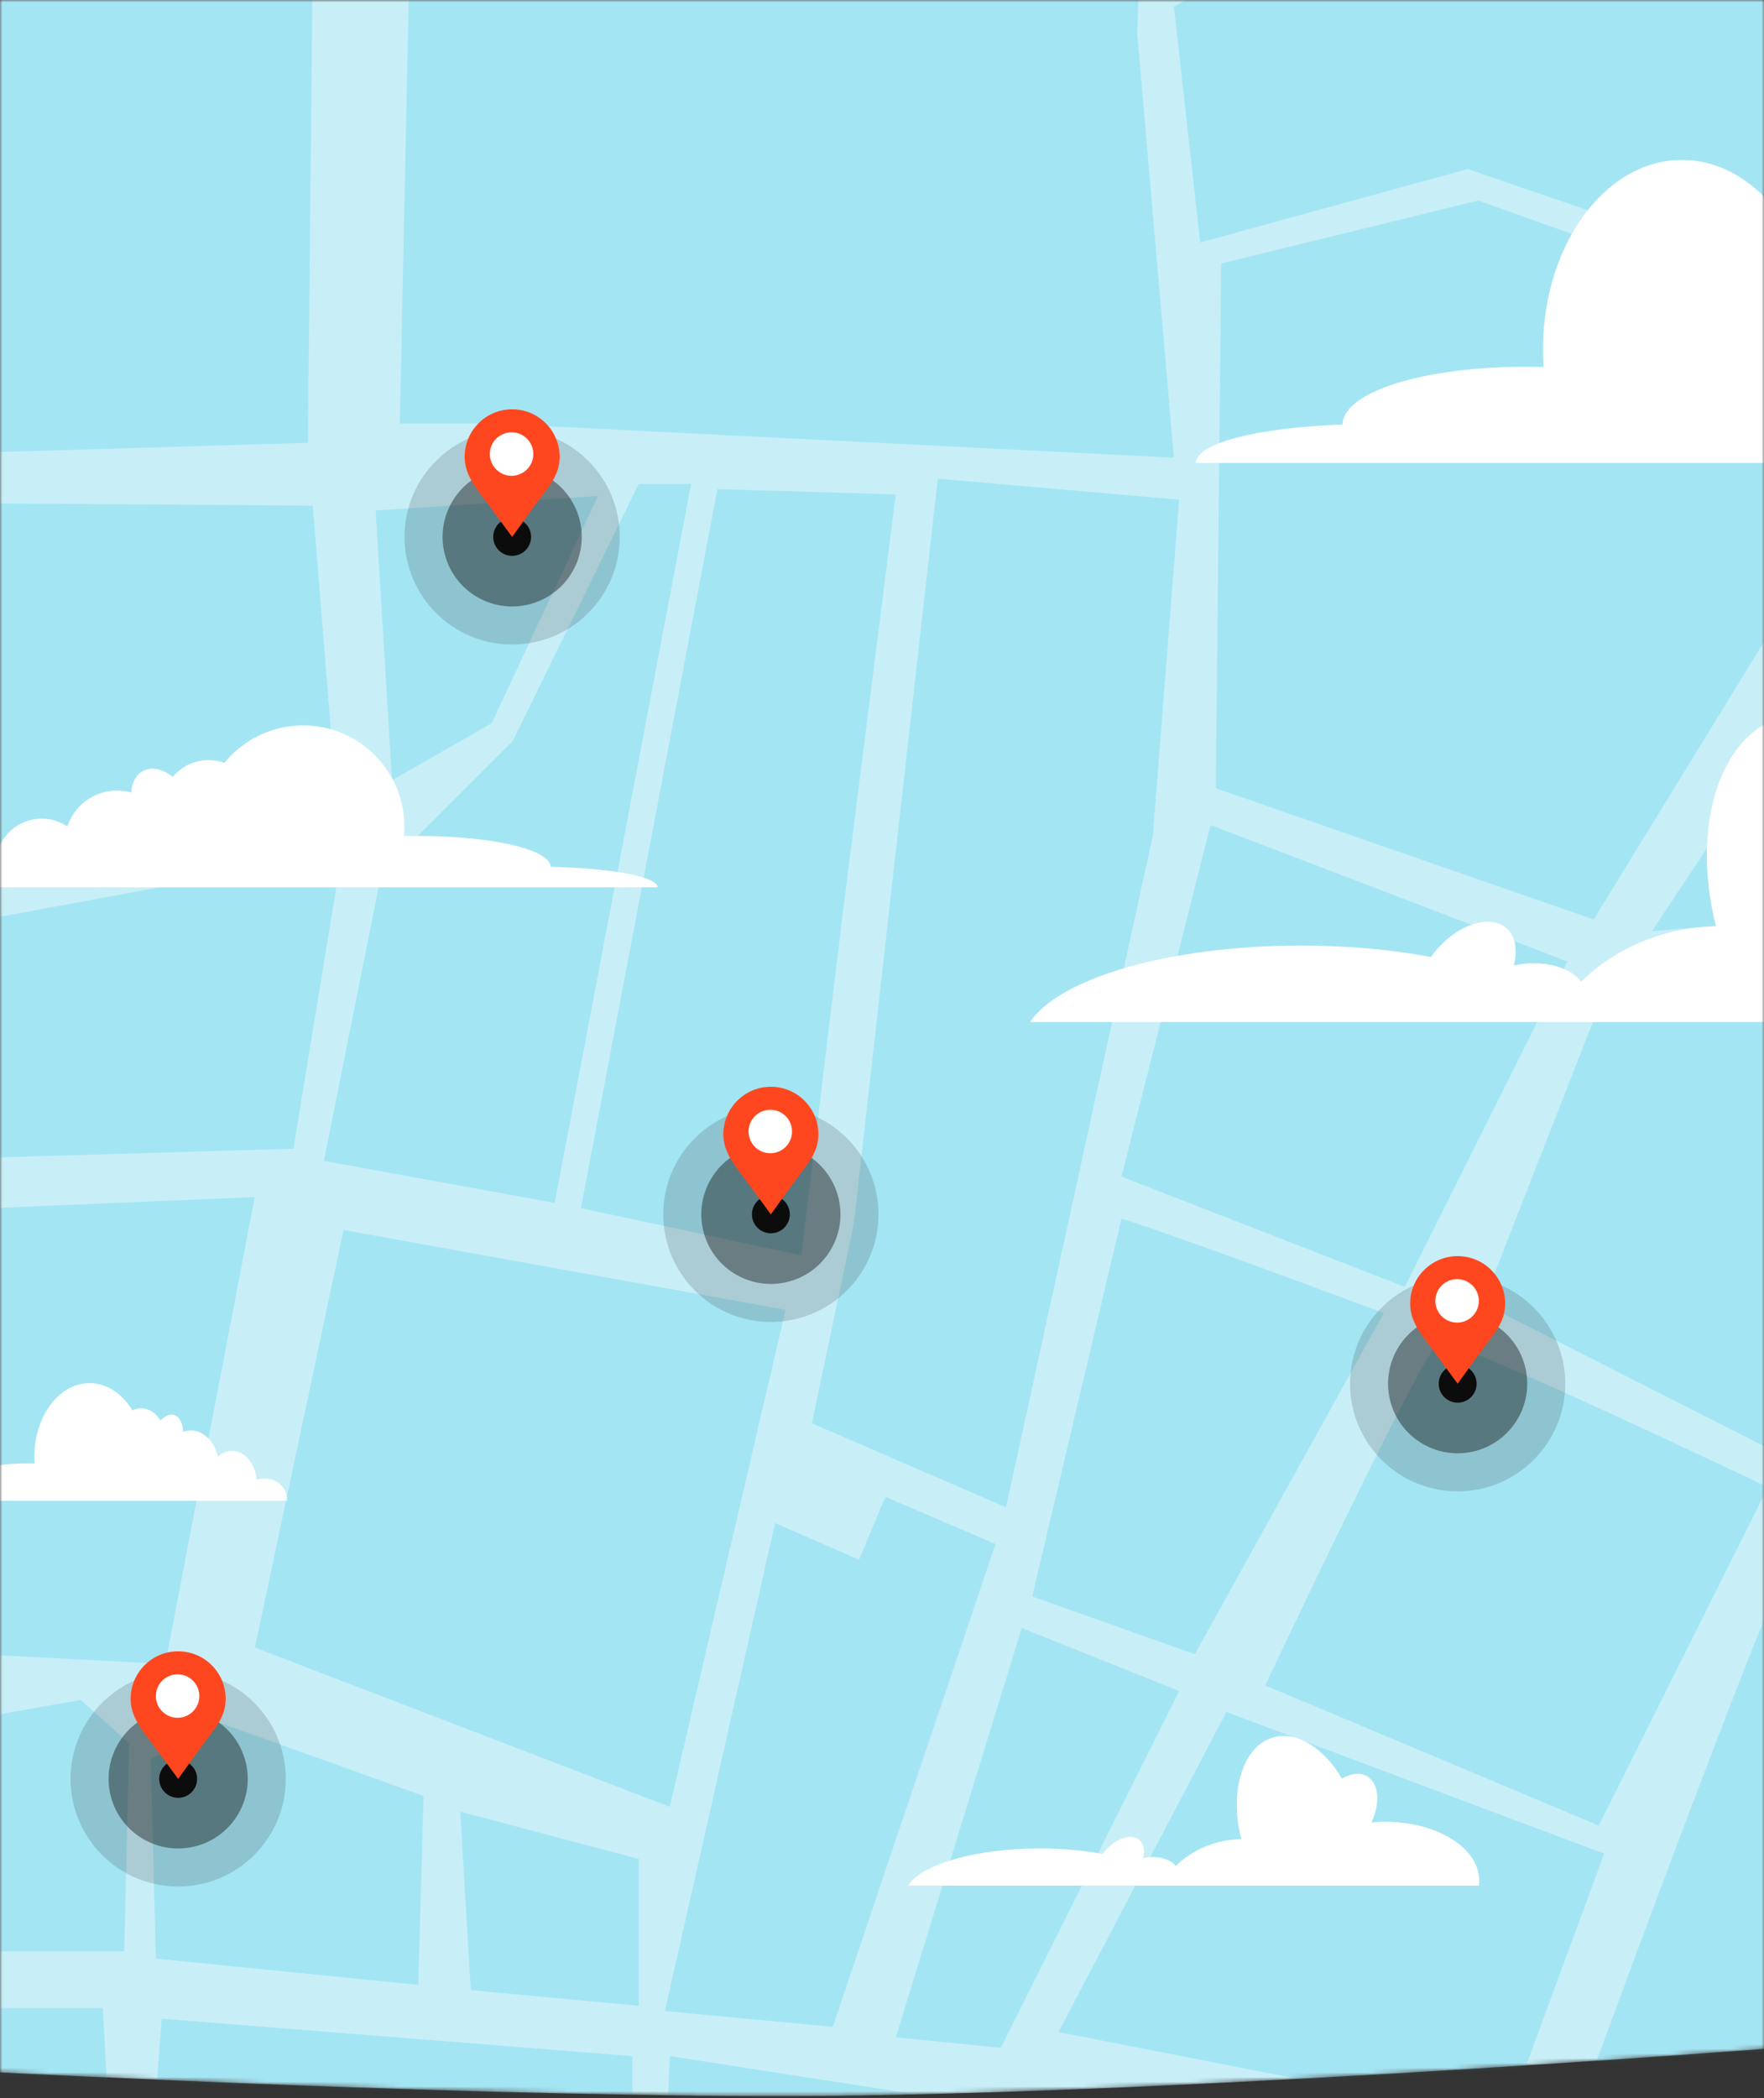 <svg width="375" height="446" viewBox="0 0 375 446" fill="none" xmlns="http://www.w3.org/2000/svg">
<rect x="0" y="0" width="375" height="446" fill="#333333" stroke="none"/>
<mask id="mask0_109_650" style="mask-type:alpha" maskUnits="userSpaceOnUse" x="0" y="0" width="375" height="446">
<path d="M0 0H375V435.5C375 435.5 253.2 444.87 175 445.5C106.633 446.051 0 440.5 0 440.5V0Z" fill="#FFDAD2"/>
</mask>
<g mask="url(#mask0_109_650)">
<path d="M0 0H375V435.5C375 435.5 253.2 444.87 175 445.5C106.633 446.051 0 440.5 0 440.5V0Z" fill="#C8EFF8"/>
<mask id="mask1_109_650" style="mask-type:alpha" maskUnits="userSpaceOnUse" x="0" y="0" width="375" height="446">
<path d="M0 0H375V435.5C375 435.5 253.2 444.87 175 445.5C106.633 446.051 0 440.5 0 440.5V0Z" fill="#FFDAD2"/>
</mask>
<g mask="url(#mask1_109_650)">
<mask id="mask2_109_650" style="mask-type:luminance" maskUnits="userSpaceOnUse" x="-63" y="-2" width="460" height="448">
<path d="M387.149 -2H-53.211C-58.616 -2 -63 2.384 -63 7.789V435.816C-63 441.224 -58.616 445.605 -53.211 445.605H50.515L68.551 446L90.791 445.605H387.146C392.554 445.605 396.935 441.221 396.935 435.816V7.789C396.938 2.384 392.554 -2 387.149 -2Z" fill="white"/>
</mask>
<g mask="url(#mask2_109_650)">
<g opacity="0.3">
<path d="M83.329 165.86L104.523 153.73L127.133 105.426L79.858 108.509L83.329 165.86Z" fill="#51CDE6"/>
<path d="M172.582 302.538L181.508 260.15L199.354 101.747L250.668 106.208L245.09 177.6L213.857 320.387L172.582 302.538Z" fill="#51CDE6"/>
<path d="M141.349 427.476L164.773 323.735L182.621 331.542L188.199 318.155L211.625 328.197L177.044 430.824L141.349 427.476Z" fill="#51CDE6"/>
<path d="M259.593 56.011L258.477 167.561L338.795 195.449L390.109 111.786L417.997 45.972L345.489 53.778L314.253 42.623L259.593 56.011Z" fill="#51CDE6"/>
<path d="M249.552 1.352L255.132 51.549L312.02 35.93L347.718 48.201L421.342 38.162L430.268 19.197L317.598 -34.346L249.552 1.352Z" fill="#51CDE6"/>
<path d="M241.745 6.929L249.551 97.282L89.508 89.245L124.108 65.763L159.947 10.154L243.977 -50.397L241.745 6.929Z" fill="#51CDE6"/>
<path d="M257.361 175.371L238.396 250.111L298.636 273.534L333.218 204.375L257.361 175.371Z" fill="#51CDE6"/>
<path d="M238.396 259.034C249.552 262.379 294.172 279.112 294.172 279.112L254.013 351.62L219.432 339.349L238.396 259.034Z" fill="#51CDE6"/>
<path d="M217.202 346.046L250.668 359.43L212.741 435.286L190.431 433.054L217.202 346.046Z" fill="#51CDE6"/>
<path d="M225.012 431.937L260.71 363.894L341.024 394.011L317.598 457.596L276.326 441.979L225.012 431.937Z" fill="#51CDE6"/>
<path d="M152.504 103.976L190.431 105.092L179.276 193.22L170.35 266.844L123.5 256.802L152.504 103.976Z" fill="#51CDE6"/>
<path d="M135.772 102.863H146.927L117.923 255.689L68.838 246.763L81.11 185.41L108.997 157.522L135.772 102.863Z" fill="#51CDE6"/>
<path d="M73.028 261.442L167.005 278.415L142.388 384.058L54.184 350.211L73.028 261.442Z" fill="#51CDE6"/>
<path d="M32.028 373.933L46.528 366.123L90.035 381.74L88.919 421.898L33.144 416.321L32.028 373.933Z" fill="#51CDE6"/>
<path d="M97.842 385.088L100.074 423.015L135.772 426.36V395.127L97.842 385.088Z" fill="#51CDE6"/>
<path d="M84.994 90.009H157.965L158.991 78.703L183.657 62.26L188.797 29.371L241.211 -4.544L87.051 -8.654L84.994 90.009Z" fill="#51CDE6"/>
<path d="M66.495 -9.68L65.468 94.119L-72.25 98.232L-81.499 -0.431L66.495 -9.68Z" fill="#51CDE6"/>
<path d="M66.495 107.482L71.635 171.199L-11.612 189.699L-84.582 184.562L-77.386 106.452L66.495 107.482Z" fill="#51CDE6"/>
<path d="M-5.446 195.866L72.661 181.479L62.385 244.17L-7.502 246.227L-5.446 195.866Z" fill="#51CDE6"/>
<path d="M268.96 358.249C268.96 358.249 302.876 286.308 305.959 285.278C309.042 284.252 375.846 316.11 375.846 316.11L339.874 388.054L268.96 358.249Z" fill="#51CDE6"/>
<path d="M334.734 450.745C334.734 450.745 380.983 324.334 384.066 324.334C387.149 324.334 411.815 324.334 411.815 324.334L410.788 444.579L405.648 465.135L334.734 450.745Z" fill="#51CDE6"/>
<path d="M315.208 277.059L386.122 313.027L415.928 315.084L427.231 209.228L342.957 206.145L315.208 277.059Z" fill="#51CDE6"/>
<path d="M409.761 109.535L351.18 197.921L412.844 192.782L409.761 109.535Z" fill="#51CDE6"/>
<path d="M-68.137 259.586L54.162 254.446L35.136 353.695L-74.303 347.972L-68.137 259.586Z" fill="#51CDE6"/>
<path d="M-17.779 367.498L-8.529 414.773H26.413L27.443 370.582L17.163 361.332L-17.779 367.498Z" fill="#51CDE6"/>
<path d="M-87.317 432.502L-13.397 426.816H21.859L24.131 470.03L-71.396 472.306L-87.317 432.502Z" fill="#51CDE6"/>
<path d="M33.094 446L34.368 429.089L134.446 437.049V447.542L73.177 446H33.094Z" fill="#51CDE6"/>
</g>
</g>
<mask id="mask3_109_650" style="mask-type:luminance" maskUnits="userSpaceOnUse" x="-63" y="-2" width="460" height="448">
<path d="M387.149 -2H-53.211C-58.616 -2 -63 2.384 -63 7.789V435.816C-63 441.224 -58.616 445.605 -53.211 445.605H50.515H67.01H90.791H387.146C392.554 445.605 396.935 441.221 396.935 435.816V7.789C396.938 2.384 392.554 -2 387.149 -2Z" fill="white"/>
</mask>
<g mask="url(#mask3_109_650)">
<path opacity="0.3" d="M142.407 437.049L138.997 509.835L198.133 501.874L208.369 447.286L142.407 437.049Z" fill="#51CDE6"/>
</g>
</g>
<path opacity="0.15" d="M37.875 401C50.509 401 60.75 390.758 60.75 378.125C60.75 365.491 50.509 355.25 37.875 355.25C25.242 355.25 15 365.491 15 378.125C15 390.758 25.242 401 37.875 401Z" fill="#0C0C0C"/>
<path opacity="0.41" d="M41.135 392.547C49.102 390.747 54.101 382.829 52.301 374.862C50.501 366.895 42.583 361.896 34.616 363.696C26.649 365.496 21.65 373.414 23.45 381.381C25.25 389.348 33.168 394.347 41.135 392.547Z" fill="#0C0C0C"/>
<path d="M41.902 378.125C41.902 375.901 40.099 374.099 37.876 374.099C35.653 374.099 33.85 375.901 33.85 378.125C33.85 380.348 35.653 382.151 37.876 382.151C40.099 382.151 41.902 380.348 41.902 378.125Z" fill="#0C0C0C"/>
<path d="M47.972 361.537H47.961C47.967 361.391 47.972 361.244 47.972 361.097C47.972 355.521 43.452 351 37.875 351C32.299 351 27.779 355.52 27.779 361.097C27.779 361.244 27.783 361.391 27.79 361.537H27.779L27.79 361.569C27.968 365.449 30.774 368.461 32.957 371.432C34.576 373.634 37.874 378.124 37.874 378.124C37.874 378.124 41.976 372.367 44.102 369.542C45.98 367.047 47.81 364.839 47.959 361.564L47.972 361.537Z" fill="#FF471F"/>
<path d="M42.376 360.513C42.376 363.066 40.307 365.135 37.754 365.135C35.201 365.135 33.132 363.066 33.132 360.513C33.132 357.96 35.201 355.89 37.754 355.89C40.307 355.89 42.376 357.96 42.376 360.513Z" fill="white"/>
<path opacity="0.15" d="M309.875 317C322.509 317 332.75 306.758 332.75 294.125C332.75 281.491 322.509 271.25 309.875 271.25C297.242 271.25 287 281.491 287 294.125C287 306.758 297.242 317 309.875 317Z" fill="#0C0C0C"/>
<path opacity="0.41" d="M313.135 308.547C321.102 306.747 326.101 298.829 324.301 290.862C322.501 282.895 314.583 277.896 306.616 279.696C298.649 281.496 293.65 289.414 295.45 297.381C297.25 305.348 305.168 310.347 313.135 308.547Z" fill="#0C0C0C"/>
<path d="M313.902 294.125C313.902 291.901 312.099 290.099 309.876 290.099C307.653 290.099 305.85 291.901 305.85 294.125C305.85 296.348 307.653 298.151 309.876 298.151C312.099 298.151 313.902 296.348 313.902 294.125Z" fill="#0C0C0C"/>
<path d="M319.972 277.537H319.961C319.967 277.391 319.972 277.244 319.972 277.097C319.972 271.521 315.452 267 309.875 267C304.299 267 299.779 271.52 299.779 277.097C299.779 277.244 299.783 277.391 299.789 277.537H299.779L299.79 277.569C299.968 281.449 302.774 284.461 304.957 287.432C306.576 289.634 309.874 294.124 309.874 294.124C309.874 294.124 313.976 288.367 316.102 285.542C317.98 283.047 319.81 280.839 319.959 277.564L319.972 277.537Z" fill="#FF471F"/>
<path d="M314.376 276.513C314.376 279.066 312.307 281.135 309.754 281.135C307.201 281.135 305.132 279.066 305.132 276.513C305.132 273.96 307.201 271.891 309.754 271.891C312.307 271.891 314.376 273.96 314.376 276.513Z" fill="white"/>
<path opacity="0.15" d="M108.875 137C121.509 137 131.75 126.758 131.75 114.125C131.75 101.491 121.509 91.25 108.875 91.25C96.242 91.25 86 101.491 86 114.125C86 126.758 96.242 137 108.875 137Z" fill="#0C0C0C"/>
<path opacity="0.41" d="M112.135 128.547C120.102 126.747 125.101 118.829 123.301 110.862C121.501 102.895 113.583 97.896 105.616 99.696C97.649 101.496 92.65 109.414 94.45 117.381C96.25 125.348 104.168 130.347 112.135 128.547Z" fill="#0C0C0C"/>
<path d="M112.902 114.125C112.902 111.901 111.099 110.099 108.876 110.099C106.653 110.099 104.85 111.901 104.85 114.125C104.85 116.348 106.653 118.151 108.876 118.151C111.099 118.151 112.902 116.348 112.902 114.125Z" fill="#0C0C0C"/>
<path d="M118.972 97.537H118.961C118.967 97.391 118.972 97.244 118.972 97.097C118.972 91.521 114.452 87 108.875 87C103.299 87 98.779 91.52 98.779 97.097C98.779 97.244 98.783 97.391 98.79 97.537H98.779L98.79 97.569C98.969 101.449 101.774 104.461 103.957 107.432C105.576 109.634 108.874 114.124 108.874 114.124C108.874 114.124 112.976 108.367 115.102 105.542C116.98 103.047 118.81 100.839 118.959 97.564L118.972 97.537Z" fill="#FF471F"/>
<path d="M113.376 96.513C113.376 99.066 111.307 101.135 108.754 101.135C106.201 101.135 104.132 99.066 104.132 96.513C104.132 93.96 106.201 91.891 108.754 91.891C111.307 91.891 113.376 93.96 113.376 96.513Z" fill="white"/>
<path opacity="0.15" d="M163.875 281C176.509 281 186.75 270.758 186.75 258.125C186.75 245.491 176.509 235.25 163.875 235.25C151.242 235.25 141 245.491 141 258.125C141 270.758 151.242 281 163.875 281Z" fill="#0C0C0C"/>
<path opacity="0.41" d="M167.135 272.547C175.102 270.747 180.101 262.829 178.301 254.862C176.501 246.895 168.583 241.896 160.616 243.696C152.649 245.496 147.65 253.414 149.45 261.381C151.25 269.348 159.168 274.347 167.135 272.547Z" fill="#0C0C0C"/>
<path d="M167.902 258.125C167.902 255.901 166.099 254.099 163.876 254.099C161.653 254.099 159.85 255.901 159.85 258.125C159.85 260.348 161.653 262.151 163.876 262.151C166.099 262.151 167.902 260.348 167.902 258.125Z" fill="#0C0C0C"/>
<path d="M173.972 241.537H173.961C173.967 241.391 173.972 241.244 173.972 241.097C173.972 235.521 169.452 231 163.875 231C158.299 231 153.779 235.52 153.779 241.097C153.779 241.244 153.783 241.391 153.789 241.537H153.779L153.79 241.569C153.968 245.449 156.774 248.461 158.957 251.432C160.576 253.634 163.874 258.124 163.874 258.124C163.874 258.124 167.976 252.367 170.102 249.542C171.98 247.047 173.81 244.839 173.959 241.564L173.972 241.537Z" fill="#FF471F"/>
<path d="M168.376 240.513C168.376 243.066 166.307 245.135 163.754 245.135C161.201 245.135 159.132 243.066 159.132 240.513C159.132 237.96 161.201 235.891 163.754 235.891C166.307 235.891 168.376 237.96 168.376 240.513Z" fill="white"/>
<path d="M276.591 200.988C286.564 200.988 295.959 201.87 304.203 203.426C304.638 202.805 305.115 202.196 305.641 201.604C310.37 196.268 316.925 194.356 320.283 197.332C322.215 199.045 322.665 202.001 321.8 205.222C322.296 205.115 322.802 205.023 323.32 204.951C328.912 204.176 333.972 205.777 336.146 208.681C339.868 204.934 344.815 201.715 350.622 199.561C355.44 197.773 360.287 196.928 364.805 196.928C359.443 175.964 365.45 156.314 378.687 152.464C389.097 149.436 400.972 157.053 408.838 170.445C412.682 168.157 416.67 167.615 419.74 169.39C424.999 172.427 425.729 181.178 421.71 189.628C423.736 189.433 425.812 189.333 427.925 189.333C450.553 189.333 468.896 200.876 468.896 215.116C468.896 215.83 468.848 216.536 468.759 217.235H414.841H374.066H334.492H334.182H330.236H312.666H311.11H303.961H219C225.168 207.921 248.609 200.988 276.591 200.988Z" fill="white"/>
<path d="M220.999 392.907C225.848 392.907 230.414 393.335 234.422 394.091C234.634 393.789 234.865 393.495 235.121 393.206C237.42 390.612 240.605 389.682 242.238 391.13C243.177 391.963 243.396 393.401 242.974 394.965C243.217 394.913 243.461 394.869 243.713 394.834C246.431 394.458 248.891 395.236 249.946 396.648C251.756 394.825 254.159 393.261 256.985 392.214C259.327 391.344 261.682 390.934 263.878 390.934C261.272 380.745 264.193 371.192 270.626 369.321C275.684 367.849 281.459 371.552 285.283 378.062C287.151 376.949 289.089 376.687 290.582 377.548C293.138 379.023 293.492 383.277 291.539 387.385C292.524 387.291 293.534 387.241 294.558 387.241C305.558 387.241 314.475 392.852 314.475 399.774C314.475 400.122 314.451 400.465 314.407 400.803H288.198H268.377H249.14H248.989H247.071H238.53H237.774H234.299H193C196.002 396.276 207.397 392.907 220.999 392.907Z" fill="white"/>
<path d="M117.058 184.248C116.898 180.299 103.034 177.376 86.017 177.712C85.971 177.715 85.927 177.715 85.882 177.717C85.954 176.928 85.986 176.128 85.971 175.32C85.735 163.42 75.898 153.965 64.001 154.201C57.404 154.332 51.561 157.418 47.7 162.166C46.586 161.755 45.377 161.537 44.117 161.563C41.134 161.622 38.49 163.009 36.736 165.151C34.647 163.466 32.237 162.887 30.379 163.89C28.863 164.709 28.03 166.416 27.915 168.465C26.879 168.17 25.784 168.022 24.65 168.044C19.804 168.14 15.746 171.328 14.319 175.689C12.704 174.601 10.753 173.978 8.658 174.02C3.776 174.116 -0.198 177.767 -0.849 182.454C-1.837 182.214 -2.908 182.087 -4.028 182.109C-8.836 182.205 -12.681 184.912 -12.618 188.157C-12.616 188.31 -12.596 188.461 -12.574 188.611H139.786C139.701 186.315 130.094 184.573 117.058 184.248Z" fill="white"/>
<path d="M285.393 90.251C285.611 82.861 304.619 77.388 327.949 78.017C328.01 78.019 328.073 78.021 328.135 78.023C328.036 76.549 327.993 75.052 328.014 73.535C328.338 51.263 341.824 33.567 358.135 34.008C367.179 34.253 375.189 40.026 380.482 48.914C382.011 48.143 383.667 47.737 385.396 47.785C389.486 47.894 393.111 50.494 395.517 54.499C398.379 51.344 401.685 50.26 404.231 52.139C406.309 53.671 407.451 56.866 407.609 60.705C409.029 60.152 410.53 59.875 412.084 59.916C418.728 60.095 424.292 66.065 426.247 74.226C428.461 72.187 431.137 71.025 434.008 71.103C440.699 71.285 446.148 78.118 447.042 86.888C448.397 86.438 449.863 86.2 451.399 86.241C457.989 86.418 463.262 91.488 463.174 97.562C463.17 97.851 463.144 98.132 463.115 98.414H254.23C254.348 94.121 267.522 90.863 285.393 90.251Z" fill="white"/>
<path d="M-9.622 315.832C-9.535 312.964 -1.985 310.839 7.283 311.084C7.307 311.085 7.333 311.086 7.357 311.087C7.318 310.514 7.3 309.933 7.309 309.345C7.438 300.701 12.795 293.832 19.274 294.003C22.867 294.098 26.049 296.339 28.151 299.788C28.759 299.489 29.417 299.331 30.104 299.35C31.729 299.393 33.168 300.402 34.124 301.956C35.261 300.731 36.573 300.312 37.585 301.04C38.41 301.635 38.865 302.874 38.926 304.364C39.49 304.15 40.087 304.042 40.705 304.058C43.344 304.127 45.553 306.444 46.331 309.611C47.21 308.821 48.273 308.37 49.414 308.399C52.072 308.47 54.237 311.121 54.592 314.526C55.13 314.351 55.713 314.259 56.322 314.275C58.941 314.345 61.035 316.312 61 318.67C60.998 318.781 60.987 318.891 60.976 319H-22C-21.952 317.334 -16.72 316.069 -9.622 315.832Z" fill="white"/>
</g>
</svg>
